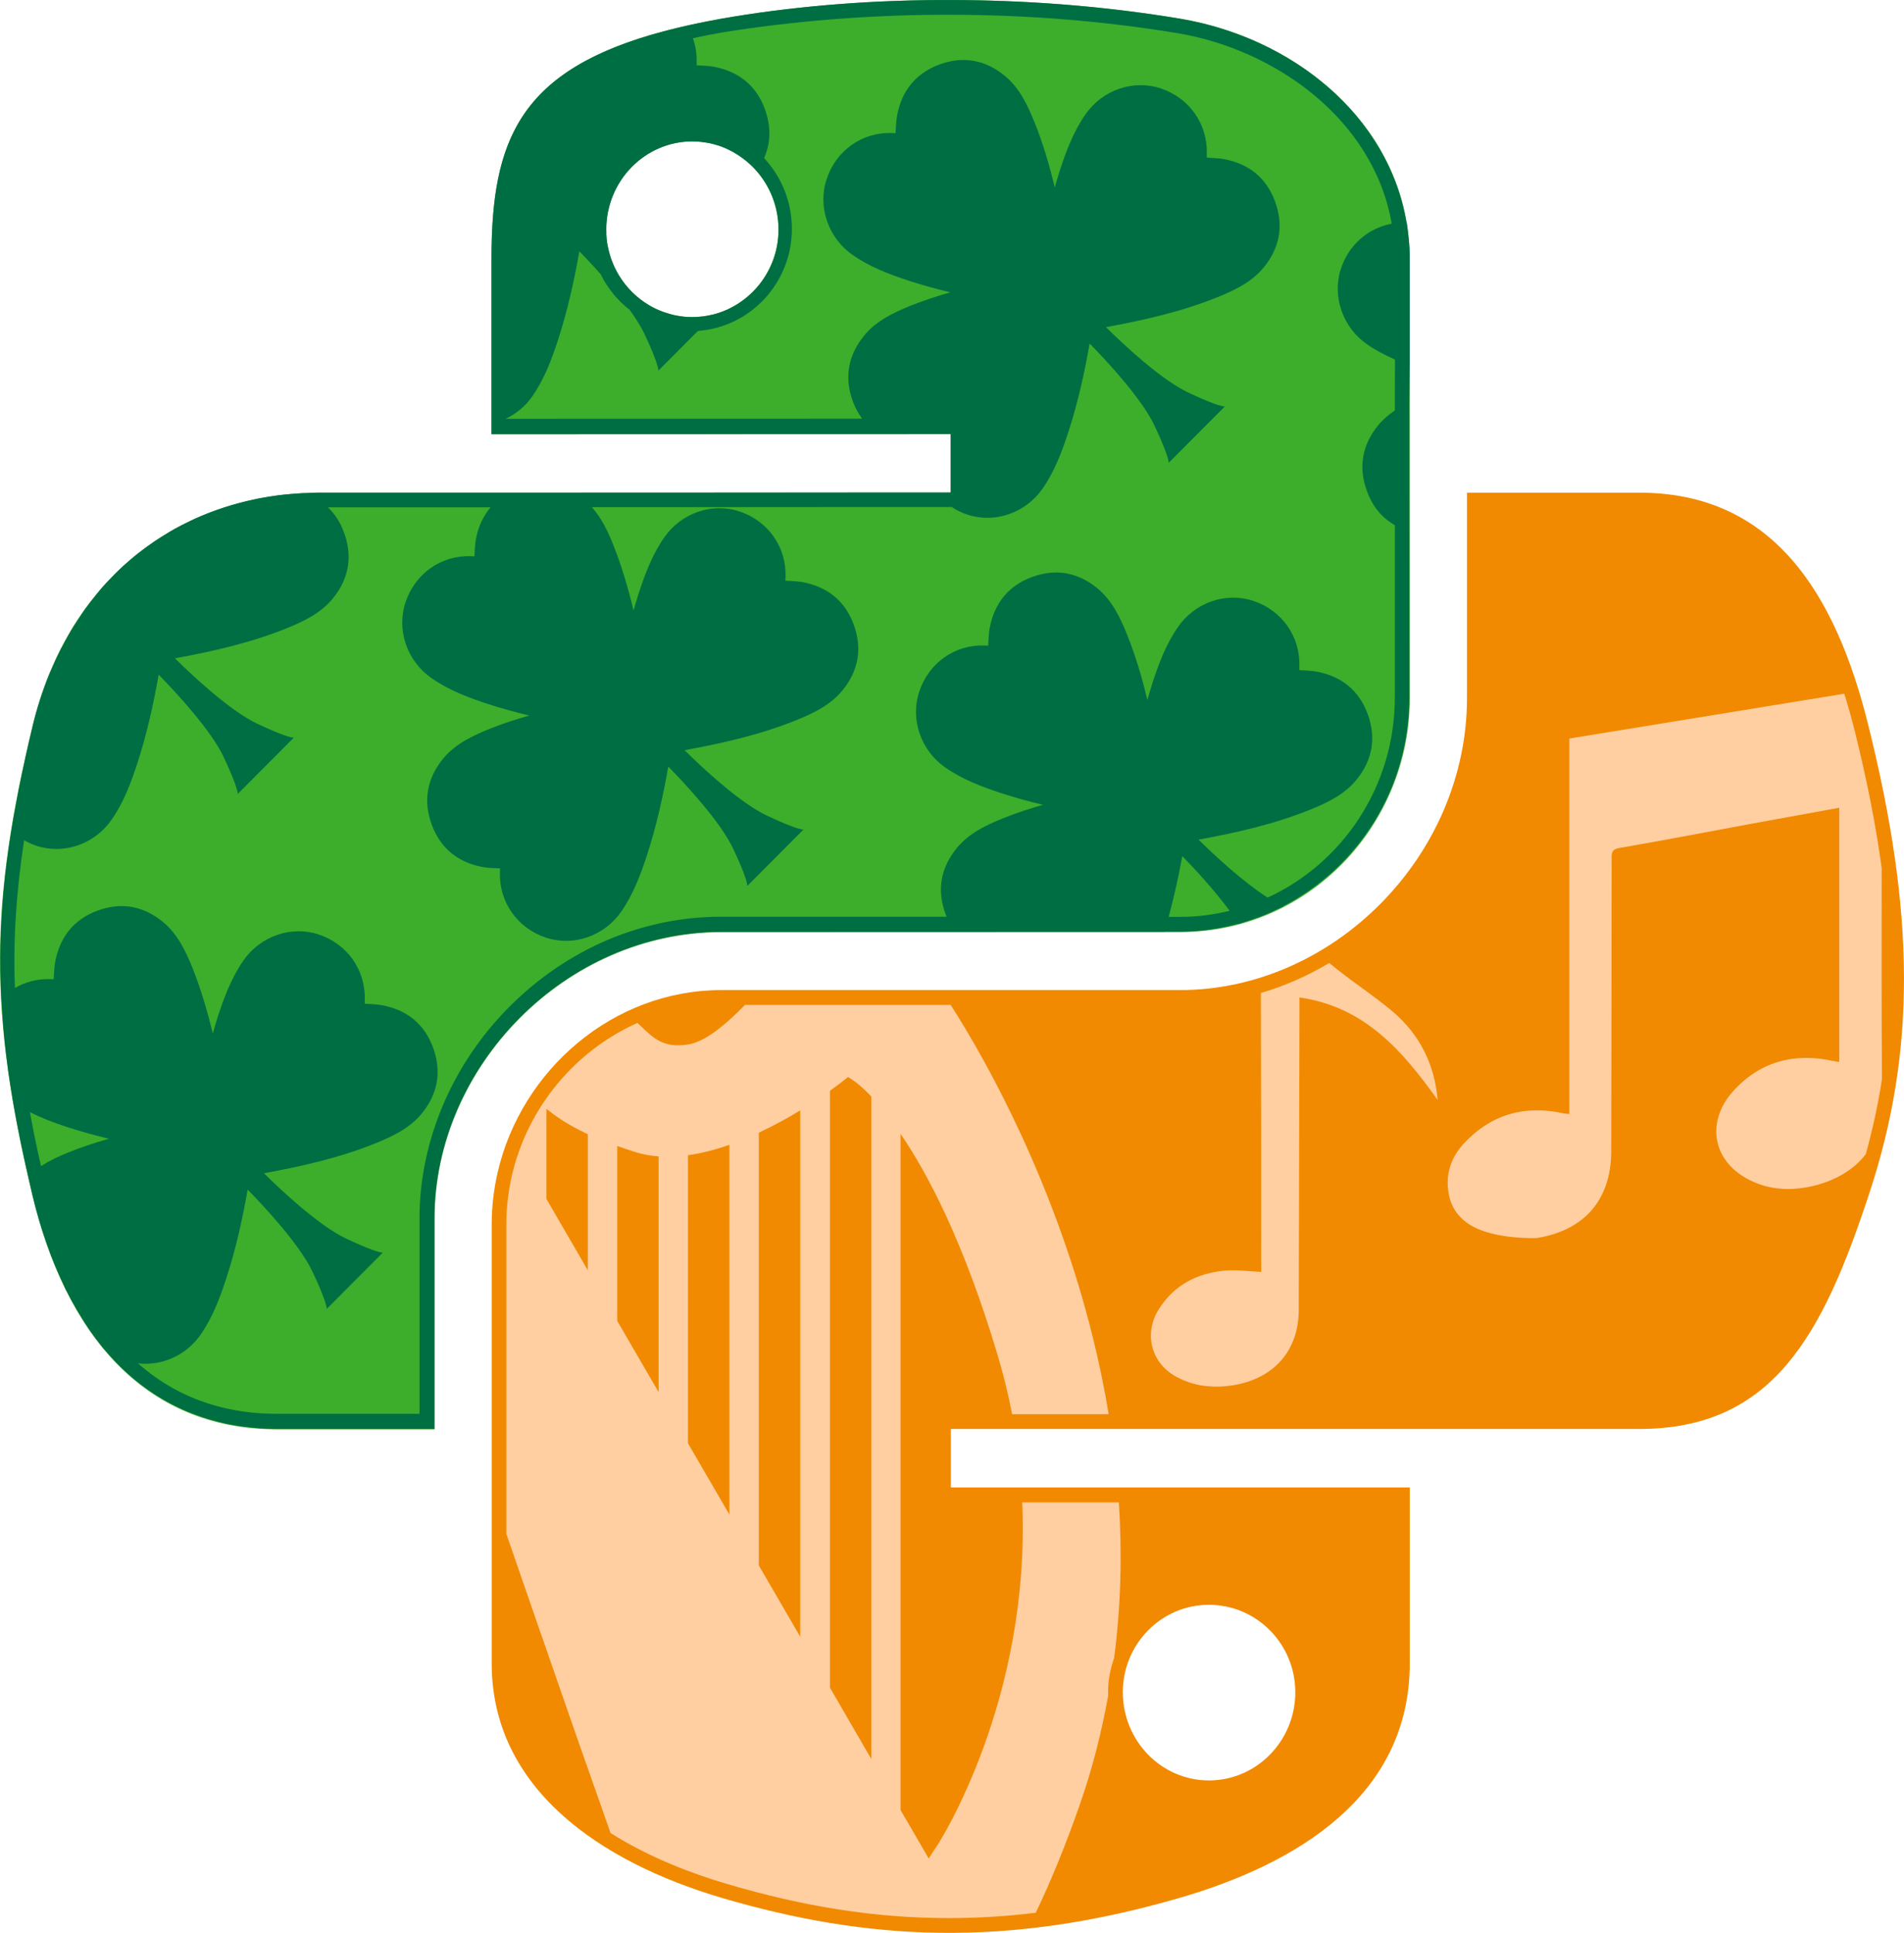 <svg height="67" viewBox="0 0 66 67" width="66" xmlns="http://www.w3.org/2000/svg"><g fill="none"><path d="m41.906 55.627c1.651 0 2.994 1.354 2.994 3.031 0 1.688-1.343 3.057-2.994 3.057-1.646 0-2.984-1.369-2.984-3.057 0-1.678 1.338-3.031 2.984-3.031zm8.946-38.55v7.108c0 5.497-4.645 10.134-9.945 10.134h-15.902c-3.747 0-6.936 2.764-7.756 6.325-.133.582-.205 1.184-.205 1.796v15.214c0 4.334 3.753 6.881 7.961 8.127 5.039 1.487 9.868 1.755 15.902 0 4.009-1.168 7.961-3.505 7.961-8.127v-6.094h-15.907v-2.028h15.902 7.956c4.629 0 6.352-3.242 7.956-8.101 1.671-5.008 1.594-9.82 0-16.243-1.138-4.632-3.322-8.111-7.956-8.111z" fill="#f18a00"/><path d="m24 4.901c1.64 0 2.984 1.364 2.984 3.057 0 1.673-1.343 3.031-2.984 3.031-1.651 0-2.989-1.359-2.989-3.031 0-1.688 1.338-3.057 2.989-3.057zm8.607-4.9c-2.722.01-5.321.247-7.608.648-6.736 1.199-7.961 3.706-7.961 8.317v6.089l15.918-.005v2.028l-15.918.005h-5.972c-4.629 0-8.679 2.795-9.945 8.116-1.466 6.084-1.523 9.882.005 16.243 1.133 4.735 3.835 8.101 8.464 8.101h5.475v-7.298c0-5.275 4.542-9.933 9.945-9.933l15.902-.005c4.424 0 7.961-3.665 7.956-8.122l-.005-15.229c0-4.334-3.64-7.581-7.961-8.312-2.738-.453-5.572-.659-8.295-.643z" fill="#3dae2b"/><path d="m48.868 12.672v-3.711c0-.262-.015-.515-.046-.767-.005-.041-.01-.087-.015-.129-.015-.118-.026-.242-.046-.36-.005 0-.01 0-.01 0-.625-3.695-3.952-6.403-7.849-7.056-2.645-.443-5.378-.648-8.013-.648-.092 0-.185 0-.282 0-2.722.01-5.321.247-7.608.648-.713.129-1.359.268-1.953.427-.005 0-.015.005-.021.005-5.009 1.328-5.988 3.762-5.988 7.88v6.089l13.416-.005h2.502v2.023l-13.021.005h-2.297-.595-5.972c-.174 0-.343.01-.513.021 0 0-.005 0-.005-.005-.026 0-.046.005-.072.005-.215.01-.431.031-.641.051-.062.005-.128.015-.19.021-.205.026-.41.062-.615.098-.067.01-.133.026-.2.041-.195.041-.39.087-.579.139-.072.021-.149.041-.22.062-.179.051-.364.113-.538.175-.082.031-.159.057-.236.087-.169.067-.333.134-.497.206-.087.041-.174.082-.256.124-.154.072-.302.149-.451.232-.092.051-.185.108-.277.165-.133.082-.272.165-.4.252-.097.067-.195.139-.292.206-.118.087-.236.175-.354.268-.103.082-.205.17-.308.262-.103.087-.205.18-.302.273-.108.103-.21.211-.313.319-.087.093-.174.18-.256.273-.118.139-.22.268-.323.401-.072.087-.144.175-.21.268-.113.149-.215.309-.318.468-.056.082-.113.16-.164.247-.113.18-.215.371-.318.566-.036.072-.077.139-.118.211-.113.226-.22.463-.323.7-.021.046-.041.087-.062.134-.236.582-.441 1.199-.595 1.858-.092.376-.174.736-.251 1.096-.01.041-.015.082-.026.124-.062.273-.118.54-.169.803-.031.154-.062.304-.087.458-.026.144-.056.293-.082.437-.036.19-.067.376-.097.561-.005.041-.015.082-.021.124-.328 2.038-.446 3.901-.343 5.842 0 .041.005.082.01.124.01.206.026.417.041.628.01.103.015.206.026.309.015.19.036.381.056.571.015.154.036.309.056.463.021.149.036.293.056.443.036.237.072.484.113.726.01.077.026.149.036.226.005.031.01.057.015.082.138.808.313 1.657.518 2.553.051.216.097.432.149.654.267 1.117.625 2.151 1.071 3.088.031.062.056.129.087.19.005.015.01.026.021.041h.005c.185.371.39.721.605 1.06.005.01.005.021.01.026.031.051.067.093.097.144.046.067.087.129.133.196.097.134.195.268.297.396.046.057.087.113.128.165.01.01.021.026.031.036.005 0 .005.005.01.005 1.03 1.235 2.338 2.105 3.937 2.506.087.021.174.046.267.067.154.031.313.057.467.082.051.01.103.021.159.026-.005 0-.01-.005-.015-.005.369.046.754.082 1.148.082h5.475v-7.298c0-5.275 4.542-9.933 9.945-9.933h8.1 7.269s0 0 0-.005h.528c.707 0 1.384-.103 2.035-.278 0 .005.005.005.005.01.067-.021.128-.046.195-.067.118-.036.231-.072.343-.113.138-.046.277-.098.41-.154.118-.051.236-.103.349-.16.087-.041.174-.072.256-.118-.005 0-.005-.005-.01-.005 2.599-1.343 4.373-4.092 4.368-7.242v-5.754-4.498l.015-1.24c-.005 0-.005 0 0 0zm-24.171-1.765c-.097.026-.2.041-.302.057-.015 0-.031.005-.046.005-.113.015-.226.021-.343.021h-.005c-.015 0-.031 0-.046 0-.082 0-.159-.005-.236-.01-.046-.005-.092-.01-.138-.021-.046-.005-.092-.01-.138-.021-.051-.01-.103-.021-.154-.036-.036-.01-.072-.021-.108-.031-.056-.015-.108-.036-.164-.051-.031-.01-.056-.021-.087-.031-.056-.021-.118-.046-.174-.072-.021-.01-.041-.021-.062-.031-.062-.031-.123-.062-.185-.098-.005-.005-.015-.01-.021-.015-.728-.437-1.256-1.173-1.42-2.043 0 0-.005-.005-.005-.005-.026-.139-.041-.278-.046-.417h.005c0-.051-.005-.098-.005-.149 0-1.688 1.338-3.057 2.984-3.057.021 0 .041.005.067.005.082 0 .169.005.251.015.051.005.097.015.144.021.051.01.108.015.159.026s.103.026.154.041c.046.015.097.026.144.041.051.015.103.036.149.057.046.015.092.036.133.057.046.021.097.046.144.072.046.021.087.046.128.072.046.026.087.051.133.082.041.026.082.057.123.087.041.031.082.062.123.093.041.031.077.067.113.098.036.036.077.067.113.103.036.036.067.072.103.108.497.546.805 1.276.805 2.079 0 1.426-.979 2.625-2.286 2.949zm-23.659 27.643c.415.211.856.376 1.297.52.477.154.959.288 1.441.401-.467.134-.933.283-1.389.468-.338.134-.666.288-.964.484-.149-.643-.277-1.266-.384-1.873zm39.868-6.768h-.395c.185-.695.343-1.395.472-2.105.415.422 1.102 1.163 1.64 1.894-.549.134-1.123.211-1.717.211zm7.444-17.556c-.21.144-.405.309-.574.51-.564.69-.697 1.467-.39 2.295.195.535.523.921.964 1.173v5.97c0 3.088-1.815 5.749-4.409 6.938-.866-.551-1.871-1.493-2.394-2.007 1.317-.242 2.62-.535 3.87-1.04.595-.242 1.179-.52 1.599-1.029.564-.69.697-1.467.39-2.295-.302-.818-.913-1.302-1.769-1.462-.195-.036-.395-.036-.595-.051 0-.046 0-.087 0-.129.031-1.04-.605-1.94-1.594-2.27-.959-.319-2.025.057-2.609.896-.42.602-.672 1.276-.897 1.966-.062.19-.113.381-.169.571-.185-.767-.405-1.523-.702-2.259-.241-.597-.518-1.184-1.025-1.606-.687-.566-1.461-.7-2.286-.391-.815.304-1.297.916-1.456 1.776-.036.196-.036.396-.051.597-.046 0-.087 0-.128-.005-1.036-.031-1.933.607-2.261 1.601-.318.962.056 2.033.892 2.62.6.422 1.271.674 1.958.901.477.154.959.288 1.441.401-.467.134-.933.283-1.389.468-.595.242-1.179.52-1.599 1.029-.564.69-.697 1.467-.39 2.295.01.031.026.057.041.087h-7.818c-2.738 0-5.352 1.117-7.362 3.14-1.969 1.982-3.096 4.648-3.096 7.308v6.783h-4.962c-1.507 0-3.26-.391-4.798-1.75.83.098 1.671-.278 2.168-.988.42-.602.672-1.276.897-1.966.328-1.004.554-2.028.738-3.067.605.618 1.815 1.92 2.256 2.862.518 1.101.482 1.276.482 1.276l.974-.978.974-.978s-.169.036-1.271-.484c-.938-.443-2.235-1.657-2.85-2.265 1.317-.242 2.62-.535 3.87-1.04.595-.242 1.179-.52 1.599-1.029.564-.69.697-1.467.39-2.295-.302-.818-.913-1.302-1.769-1.462-.195-.036-.395-.036-.595-.051 0-.046 0-.087 0-.129.031-1.04-.605-1.94-1.594-2.27-.959-.319-2.025.057-2.609.896-.42.602-.672 1.276-.897 1.966-.062.19-.113.381-.169.571-.185-.767-.405-1.523-.697-2.259-.241-.597-.518-1.184-1.025-1.606-.687-.566-1.461-.7-2.286-.391-.815.304-1.297.916-1.456 1.776-.036.196-.036.396-.051.597-.046 0-.087 0-.128-.005-.441-.01-.856.098-1.215.309-.067-1.678.046-3.325.318-5.121.133.077.272.139.42.19.959.319 2.025-.057 2.609-.896.42-.602.672-1.276.897-1.966.328-1.004.554-2.028.738-3.067.605.618 1.815 1.92 2.256 2.862.518 1.101.482 1.276.482 1.276l.974-.978.974-.978s-.169.036-1.271-.484c-.938-.443-2.235-1.657-2.85-2.265 1.317-.242 2.62-.535 3.87-1.04.595-.242 1.179-.52 1.599-1.029.564-.69.697-1.467.39-2.295-.128-.355-.318-.643-.559-.87h5.639c-.251.299-.425.664-.508 1.101-.036.196-.036.396-.051.597-.046 0-.087 0-.128-.005-1.036-.031-1.933.607-2.261 1.601-.318.962.056 2.033.892 2.62.6.422 1.271.674 1.958.901.477.154.959.288 1.441.401-.467.134-.933.283-1.389.468-.595.242-1.179.52-1.599 1.029-.564.69-.697 1.467-.39 2.295.302.818.913 1.302 1.769 1.462.195.036.395.036.595.046 0 .046 0 .087-.005.129-.031 1.04.605 1.94 1.594 2.27.959.319 2.025-.057 2.609-.896.42-.602.672-1.276.897-1.966.328-1.004.554-2.028.738-3.067.605.618 1.815 1.92 2.256 2.862.518 1.101.482 1.276.482 1.276l.974-.978.974-.978s-.169.036-1.271-.484c-.938-.443-2.235-1.657-2.85-2.265 1.317-.242 2.62-.535 3.87-1.04.595-.242 1.179-.52 1.599-1.029.564-.69.697-1.467.39-2.295-.302-.818-.913-1.302-1.769-1.462-.195-.036-.395-.036-.595-.051 0-.046 0-.087.005-.129.031-1.04-.605-1.94-1.594-2.27-.959-.319-2.025.057-2.609.896-.42.602-.672 1.276-.897 1.966-.062.19-.113.381-.169.571-.185-.767-.405-1.523-.697-2.259-.19-.479-.41-.942-.748-1.323l12.411-.005h.062c.164.108.343.201.538.262.959.319 2.025-.057 2.609-.896.42-.602.672-1.276.897-1.966.328-1.004.554-2.028.738-3.067.605.618 1.815 1.92 2.256 2.862.518 1.107.482 1.276.482 1.276l.974-.978.974-.978s-.169.036-1.271-.484c-.938-.443-2.235-1.657-2.85-2.265 1.317-.242 2.62-.535 3.87-1.04.595-.242 1.179-.52 1.599-1.029.564-.69.697-1.467.39-2.295-.302-.818-.913-1.302-1.769-1.462-.195-.036-.395-.036-.595-.051 0-.046 0-.087 0-.129.031-1.04-.605-1.94-1.594-2.27-.959-.319-2.025.057-2.609.896-.42.602-.672 1.276-.897 1.966-.062.19-.113.381-.169.571-.185-.767-.405-1.523-.702-2.259-.241-.597-.518-1.184-1.025-1.606-.687-.566-1.461-.7-2.286-.391-.815.304-1.297.916-1.456 1.776-.036.196-.036.396-.051.597-.046 0-.087 0-.128-.005-1.036-.031-1.933.607-2.261 1.601-.318.962.056 2.033.892 2.62.6.422 1.271.674 1.958.901.477.154.959.288 1.441.401-.467.134-.933.283-1.389.468-.595.242-1.179.52-1.599 1.029-.564.69-.697 1.467-.39 2.295.082.221.19.417.318.587l-12.36.005c.359-.17.687-.427.923-.772.42-.602.672-1.276.897-1.966.328-1.004.554-2.028.738-3.067.195.201.461.479.738.793.241.489.584.911 1.01 1.24.205.288.384.571.508.829.518 1.101.482 1.276.482 1.276l.974-.978.4-.401c1.815-.129 3.255-1.662 3.255-3.536 0-.952-.369-1.817-.964-2.455.236-.53.246-1.101.026-1.704-.302-.818-.913-1.302-1.769-1.462-.195-.036-.395-.036-.595-.051 0-.046 0-.087 0-.129.01-.283-.041-.551-.128-.808.323-.072.661-.139 1.02-.201 2.368-.381 4.968-.602 7.577-.612h.277c2.697 0 5.367.216 7.925.638 3.383.566 6.793 2.98 7.423 6.603-.815.154-1.487.731-1.758 1.554-.318.962.056 2.033.892 2.62.308.216.641.386.979.535z" fill="#006e43"/><path d="m65.237 37.397c-.133.88-.323 1.745-.564 2.615-.487.628-1.23.983-1.989 1.132-.728.139-1.441.082-2.107-.278-1.246-.669-1.415-2.007-.518-3.021.928-1.045 2.122-1.364 3.481-1.071.036.01.072.015.113.021.026.005.056.005.103.015 0-2.934 0-5.867 0-8.811-1.051.19-2.097.381-3.137.571-1.497.278-2.989.566-4.486.823-.251.041-.267.149-.267.35 0 3.392-.01 6.783-.015 10.175-.005 1.662-.928 2.733-2.579 2.995-.041.005-1.394.051-2.22-.401-.451-.247-.754-.628-.841-1.168-.108-.669.097-1.24.538-1.714.938-1.004 2.097-1.333 3.44-1.04.062.015.128.015.21.026 0-4.339 0-8.667 0-13.016 3.173-.515 6.341-1.035 9.53-1.554.128.407.246.823.359 1.271.425 1.714.738 3.289.938 4.781-.005 2.429-.005 4.864.01 7.298zm-32.286-2.568c1.123 1.745 4.332 7.221 5.48 14.19h-3.348c-.128-.679-.297-1.364-.508-2.069-1.164-3.886-2.404-6.253-3.358-7.648v23.439l.974 1.678.302-.458c.041-.062 3.235-4.998 2.943-11.884h3.348c.113 1.74.077 3.551-.164 5.394-.133.376-.21.772-.21 1.194 0 .036.005.072.005.108-.226 1.246-.538 2.501-.979 3.762-.492 1.415-1.005 2.666-1.533 3.767-1.015.124-2.015.185-3.004.185-2.522 0-4.988-.381-7.751-1.199-1.159-.345-2.635-.896-3.983-1.75-.656-1.848-1.456-4.133-2.435-6.964-.395-1.148-.795-2.29-1.179-3.407v-10.726c0-.566.067-1.132.19-1.683.559-2.414 2.23-4.354 4.357-5.301.026.026.056.057.087.082.477.463.825.803 1.676.664.554-.087 1.246-.633 1.963-1.369h7.126zm-12.58 4.483c-.738-.345-1.123-.638-1.369-.829-.021-.015-.041-.031-.062-.046v3.119l1.435 2.476v-4.72zm2.456.772c-.272-.021-.543-.067-.8-.149-.226-.072-.436-.144-.631-.211v6.063l1.435 2.47v-8.173zm2.456-.401c-.472.165-.954.293-1.435.36v9.985l1.435 2.47zm2.456-1.194c-.42.257-.907.525-1.435.772v15.003l1.435 2.47zm2.461-.484c-.349-.365-.564-.515-.595-.535l-.205-.139-.195.154c-.01.005-.169.134-.436.324v20.69l1.435 2.476v-22.97zm13.518 5.821v.262c-.441-.021-.856-.082-1.266-.046-.964.093-1.763.504-2.292 1.354-.513.829-.261 1.827.579 2.306.641.36 1.323.427 2.04.309 1.389-.237 2.24-1.204 2.24-2.609.01-3.5.015-7.0.026-10.499 0-.093 0-.185 0-.329 2.266.324 3.578 1.858 4.788 3.551-.103-1.23-.62-2.265-1.558-3.062-.59-.499-1.241-.926-1.851-1.405-.118-.093-.231-.185-.349-.278-.738.443-1.533.793-2.368 1.04.01 3.14.01 6.274.01 9.408z" fill="#ffcfa1"/></g></svg>